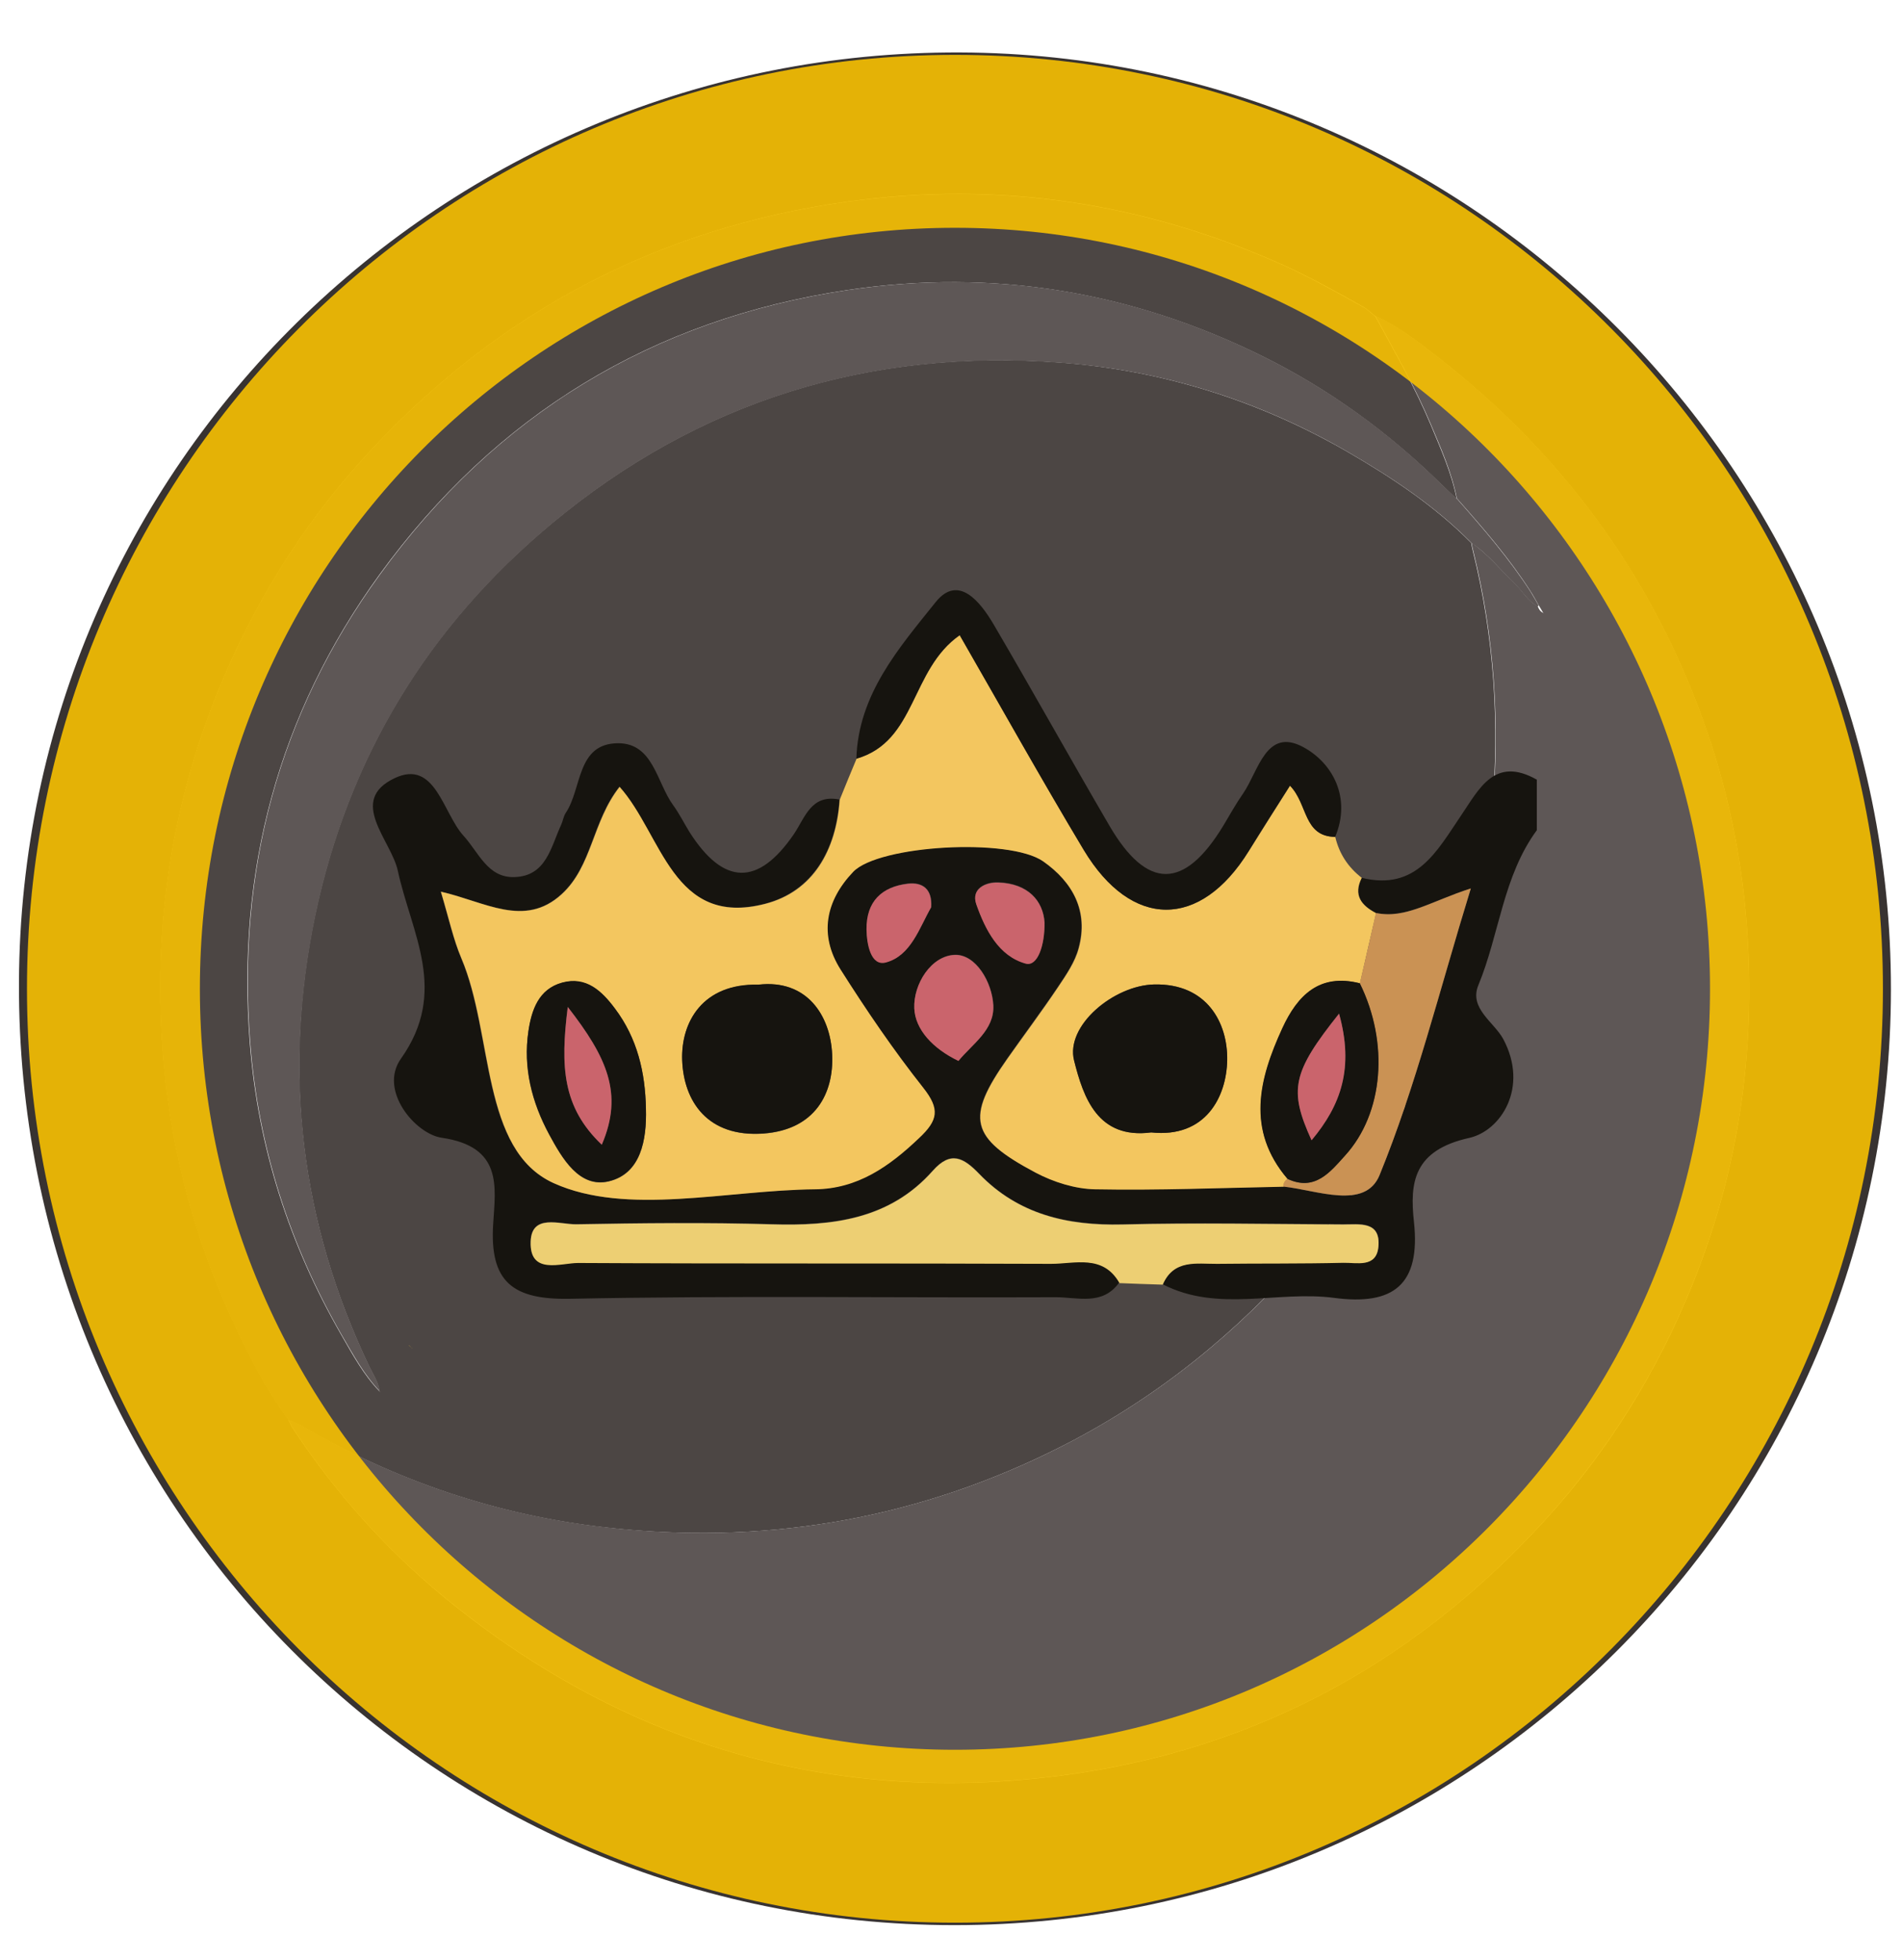 <svg width="33" height="34" viewBox="0 0 33 34" fill="none" xmlns="http://www.w3.org/2000/svg">
<path d="M16.559 33.398C7.553 33.398 0.291 26.11 0.329 17.046C0.365 8.059 7.714 0.877 16.655 0.91C25.552 0.942 32.811 8.221 32.808 17.162C32.805 26.135 25.536 33.398 16.562 33.398H16.559ZM5.004 24.634C5.033 24.689 5.056 24.747 5.091 24.798C5.816 25.89 6.68 26.863 7.688 27.695C10.698 30.169 14.158 31.255 18.038 30.849C21.524 30.485 24.45 28.958 26.815 26.364C27.907 25.166 28.748 23.806 29.357 22.304C30.166 20.313 30.465 18.244 30.311 16.105C30.214 14.726 29.911 13.395 29.405 12.113C28.471 9.738 26.976 7.782 24.968 6.213C24.62 5.943 24.273 5.665 23.863 5.485C23.792 5.43 23.728 5.366 23.651 5.321C23.206 5.073 22.758 4.821 22.291 4.609C19.865 3.513 17.329 3.13 14.697 3.497C11.41 3.958 8.636 5.421 6.384 7.866C5.391 8.942 4.602 10.154 3.999 11.488C3.036 13.624 2.649 15.867 2.82 18.199C2.933 19.727 3.29 21.202 3.906 22.614C4.215 23.319 4.55 24.009 5.008 24.631L5.004 24.634Z" fill="#383331"/>
<path d="M5.004 24.634C4.544 24.012 4.208 23.322 3.902 22.617C3.287 21.209 2.929 19.733 2.817 18.203C2.646 15.87 3.032 13.627 3.996 11.491C4.598 10.154 5.388 8.945 6.38 7.869C8.632 5.424 11.403 3.961 14.693 3.5C17.329 3.133 19.861 3.516 22.288 4.612C22.755 4.824 23.199 5.076 23.647 5.324C23.725 5.366 23.789 5.433 23.86 5.488C24.198 6.107 24.549 6.716 24.823 7.37C24.997 7.789 25.187 8.208 25.274 8.659C25.184 8.572 25.094 8.488 25.004 8.401C24.089 7.502 23.061 6.754 21.91 6.184C19.633 5.056 17.226 4.657 14.709 5.031C11.316 5.536 8.597 7.199 6.583 9.97C4.827 12.39 4.102 15.116 4.334 18.093C4.476 19.904 5.017 21.589 5.923 23.161C6.119 23.503 6.309 23.851 6.583 24.137C6.596 24.15 6.612 24.163 6.625 24.176L6.631 24.192L6.622 24.176C6.622 24.176 6.596 24.147 6.583 24.134C6.564 23.98 6.474 23.851 6.409 23.715C5.211 21.212 4.898 18.592 5.465 15.883C6.039 13.144 7.418 10.869 9.57 9.081C12.128 6.951 15.093 6.039 18.402 6.29C20.174 6.426 21.836 6.948 23.377 7.837C24.15 8.285 24.894 8.778 25.526 9.419C25.535 9.467 25.542 9.512 25.555 9.561C25.922 11.046 26.022 12.551 25.887 14.075C25.784 15.251 25.526 16.398 25.12 17.51C24.511 19.182 23.615 20.687 22.426 22.005C21.224 23.335 19.823 24.415 18.195 25.204C15.756 26.39 13.188 26.802 10.504 26.499C8.623 26.287 6.863 25.691 5.227 24.734C5.156 24.692 5.075 24.666 4.998 24.634H5.004Z" fill="#4C4644"/>
<path d="M25.277 8.652C25.19 8.201 25.003 7.785 24.826 7.363C24.552 6.712 24.201 6.1 23.863 5.482C24.272 5.662 24.62 5.939 24.968 6.21C26.975 7.776 28.47 9.732 29.405 12.109C29.911 13.392 30.213 14.723 30.31 16.102C30.465 18.244 30.165 20.313 29.356 22.301C28.747 23.802 27.906 25.159 26.814 26.361C24.452 28.958 21.523 30.482 18.037 30.846C14.158 31.252 10.7 30.166 7.688 27.691C6.679 26.863 5.816 25.887 5.091 24.795C5.055 24.743 5.033 24.685 5.004 24.63C5.081 24.663 5.162 24.688 5.233 24.73C6.866 25.691 8.629 26.283 10.51 26.496C13.194 26.802 15.762 26.387 18.201 25.201C19.826 24.411 21.227 23.335 22.432 22.001C23.621 20.683 24.517 19.179 25.126 17.506C25.532 16.392 25.79 15.248 25.893 14.072C26.028 12.551 25.928 11.043 25.561 9.558C25.548 9.512 25.541 9.464 25.532 9.416C25.825 9.619 26.044 9.896 26.299 10.141C26.427 10.263 26.511 10.434 26.679 10.514C26.695 10.563 26.721 10.605 26.769 10.63C26.772 10.634 26.779 10.637 26.782 10.64C26.779 10.637 26.776 10.63 26.772 10.627C26.747 10.585 26.721 10.54 26.695 10.498C26.65 10.421 26.608 10.341 26.56 10.266C26.186 9.683 25.735 9.164 25.277 8.646V8.652Z" fill="#5E5756"/>
<path d="M25.278 8.652C25.736 9.171 26.187 9.693 26.561 10.273C26.609 10.35 26.651 10.428 26.696 10.505C26.689 10.511 26.683 10.514 26.68 10.521C26.512 10.437 26.425 10.27 26.299 10.147C26.045 9.902 25.829 9.622 25.533 9.422C24.901 8.781 24.157 8.288 23.384 7.84C21.843 6.948 20.177 6.426 18.409 6.294C15.096 6.045 12.132 6.954 9.577 9.084C7.428 10.872 6.045 13.147 5.472 15.886C4.905 18.596 5.214 21.212 6.416 23.719C6.48 23.854 6.571 23.983 6.59 24.137C6.316 23.851 6.126 23.5 5.929 23.161C5.024 21.592 4.483 19.904 4.341 18.093C4.109 15.112 4.831 12.387 6.59 9.97C8.601 7.199 11.323 5.536 14.716 5.031C17.233 4.657 19.639 5.053 21.917 6.184C23.068 6.754 24.096 7.499 25.011 8.401C25.101 8.488 25.191 8.572 25.281 8.659V8.652H25.278Z" fill="#5E5756"/>
<path d="M7.141 23.387L7.151 23.401L7.144 23.384L7.141 23.387Z" fill="#B69942"/>
<path d="M7.098 23.338C7.098 23.338 7.128 23.371 7.141 23.384C7.141 23.384 7.108 23.355 7.095 23.342V23.338H7.098Z" fill="#B69942"/>
<path d="M16.569 31.856C24.632 31.856 31.169 25.273 31.169 17.154C31.169 9.034 24.632 2.452 16.569 2.452C8.505 2.452 1.968 9.034 1.968 17.154C1.968 25.273 8.505 31.856 16.569 31.856Z" stroke="#FBC300" stroke-opacity="0.88" stroke-width="3" stroke-miterlimit="10"/>
<path d="M26.667 14.399C26.076 15.201 26.017 16.203 25.65 17.091C25.483 17.494 25.924 17.732 26.082 18.027C26.53 18.868 26.038 19.619 25.492 19.741C24.523 19.956 24.458 20.516 24.532 21.196C24.651 22.293 24.172 22.651 23.152 22.517C22.165 22.385 21.134 22.776 20.174 22.281C20.365 21.84 20.761 21.926 21.116 21.92C21.846 21.911 22.574 21.92 23.304 21.902C23.537 21.896 23.879 21.995 23.915 21.628C23.96 21.172 23.584 21.241 23.304 21.238C22.028 21.229 20.749 21.205 19.476 21.238C18.52 21.262 17.664 21.065 16.987 20.358C16.719 20.078 16.495 19.956 16.185 20.305C15.437 21.151 14.447 21.267 13.389 21.235C12.259 21.202 11.13 21.214 9.997 21.235C9.71 21.241 9.225 21.047 9.207 21.533C9.186 22.12 9.725 21.905 10.032 21.905C12.766 21.923 15.503 21.909 18.236 21.92C18.651 21.92 19.134 21.753 19.42 22.248C19.128 22.66 18.689 22.502 18.311 22.505C15.506 22.517 12.697 22.475 9.895 22.532C8.897 22.552 8.491 22.242 8.557 21.229C8.596 20.591 8.727 19.893 7.662 19.738C7.209 19.673 6.565 18.919 6.956 18.367C7.788 17.195 7.138 16.194 6.902 15.106C6.789 14.578 6.023 13.889 6.849 13.499C7.552 13.168 7.683 14.104 8.041 14.498C8.306 14.787 8.461 15.234 8.929 15.216C9.481 15.198 9.558 14.691 9.737 14.307C9.767 14.241 9.776 14.164 9.815 14.104C10.101 13.681 10 12.9 10.721 12.894C11.335 12.891 11.392 13.573 11.678 13.967C11.785 14.113 11.866 14.277 11.961 14.432C12.554 15.365 13.154 15.377 13.774 14.471C13.97 14.182 14.072 13.773 14.564 13.871C14.504 14.742 14.104 15.46 13.27 15.678C11.663 16.092 11.487 14.48 10.745 13.648C10.268 14.25 10.274 15.025 9.74 15.511C9.096 16.101 8.408 15.639 7.645 15.466C7.788 15.943 7.862 16.295 7.999 16.62C8.563 17.947 8.333 19.947 9.6 20.522C10.864 21.098 12.599 20.648 14.131 20.63C14.871 20.621 15.419 20.233 15.941 19.741C16.269 19.431 16.302 19.235 16.015 18.871C15.497 18.215 15.029 17.52 14.579 16.817C14.2 16.218 14.319 15.627 14.796 15.124C15.237 14.659 17.506 14.527 18.096 14.942C18.609 15.302 18.886 15.806 18.71 16.45C18.645 16.689 18.496 16.909 18.355 17.118C18.072 17.538 17.765 17.947 17.473 18.364C16.749 19.395 16.82 19.735 17.962 20.34C18.272 20.504 18.648 20.624 18.997 20.63C20.084 20.651 21.176 20.606 22.264 20.585C22.851 20.648 23.689 20.999 23.936 20.385C24.565 18.844 24.965 17.21 25.519 15.413C24.821 15.636 24.383 15.943 23.873 15.839C23.617 15.708 23.477 15.526 23.623 15.228C24.574 15.463 24.932 14.763 25.349 14.149C25.662 13.69 25.93 13.111 26.664 13.526V14.402L26.667 14.399ZM16.63 18.403C16.874 18.105 17.253 17.872 17.235 17.44C17.214 17.034 16.931 16.555 16.573 16.563C16.159 16.572 15.845 17.073 15.863 17.491C15.878 17.857 16.185 18.188 16.63 18.403ZM16.159 15.735C16.179 15.419 16.006 15.3 15.759 15.326C15.3 15.38 15.032 15.639 15.038 16.119C15.038 16.376 15.115 16.763 15.374 16.692C15.81 16.575 15.956 16.087 16.159 15.735ZM18.123 16C18.096 15.618 17.831 15.323 17.321 15.305C17.104 15.296 16.844 15.413 16.939 15.684C17.095 16.125 17.33 16.584 17.798 16.712C18.001 16.769 18.126 16.396 18.123 15.997V16Z" fill="#16140F"/>
<path d="M23.626 15.231C23.477 15.529 23.617 15.708 23.876 15.842C23.781 16.248 23.689 16.653 23.596 17.061C22.892 16.883 22.511 17.273 22.252 17.84C21.846 18.722 21.62 19.607 22.341 20.454C22.296 20.487 22.27 20.531 22.27 20.588C21.181 20.609 20.09 20.654 19.002 20.633C18.654 20.627 18.278 20.508 17.968 20.344C16.826 19.738 16.755 19.396 17.479 18.367C17.771 17.953 18.078 17.544 18.361 17.121C18.501 16.912 18.654 16.689 18.716 16.453C18.892 15.809 18.615 15.306 18.102 14.945C17.512 14.53 15.243 14.662 14.802 15.127C14.325 15.628 14.206 16.221 14.584 16.82C15.031 17.526 15.502 18.218 16.021 18.874C16.31 19.241 16.278 19.434 15.947 19.744C15.428 20.239 14.877 20.627 14.137 20.633C12.608 20.648 10.873 21.098 9.606 20.526C8.339 19.95 8.569 17.947 8.005 16.623C7.868 16.301 7.793 15.95 7.65 15.47C8.414 15.643 9.099 16.105 9.746 15.514C10.277 15.028 10.277 14.253 10.751 13.651C11.493 14.483 11.669 16.096 13.276 15.681C14.11 15.467 14.51 14.748 14.569 13.875C14.665 13.636 14.763 13.398 14.862 13.162C15.905 12.861 15.792 11.621 16.653 11.019C17.372 12.265 18.069 13.517 18.805 14.745C19.634 16.125 20.827 16.122 21.667 14.766C21.903 14.387 22.141 14.012 22.383 13.63C22.699 13.949 22.612 14.51 23.167 14.519C23.235 14.811 23.39 15.046 23.629 15.231H23.626ZM19.974 19.646C20.916 19.747 21.28 19.029 21.292 18.394C21.304 17.75 20.943 17.058 20.025 17.079C19.327 17.094 18.484 17.792 18.636 18.4C18.799 19.041 19.047 19.765 19.974 19.646ZM13.156 17.085C12.191 17.061 11.812 17.735 11.836 18.397C11.863 19.107 12.277 19.735 13.243 19.667C14.149 19.601 14.468 18.963 14.438 18.299C14.408 17.616 13.991 16.984 13.156 17.085ZM11.207 19.241C11.198 18.609 11.058 18.015 10.67 17.5C10.441 17.193 10.169 16.939 9.755 17.049C9.347 17.16 9.224 17.526 9.168 17.893C9.072 18.528 9.227 19.127 9.528 19.682C9.752 20.096 10.05 20.618 10.563 20.496C11.12 20.364 11.222 19.78 11.207 19.238V19.241Z" fill="#F3C65F"/>
<path d="M19.42 22.254C19.134 21.759 18.651 21.926 18.236 21.926C15.503 21.914 12.766 21.926 10.032 21.911C9.728 21.911 9.186 22.126 9.207 21.539C9.225 21.053 9.71 21.244 9.997 21.241C11.126 21.22 12.256 21.208 13.389 21.241C14.444 21.273 15.437 21.157 16.185 20.311C16.495 19.962 16.716 20.084 16.987 20.364C17.667 21.071 18.522 21.267 19.476 21.244C20.752 21.211 22.028 21.238 23.304 21.244C23.584 21.244 23.96 21.178 23.915 21.634C23.879 22.001 23.537 21.902 23.304 21.908C22.574 21.926 21.846 21.917 21.116 21.926C20.761 21.929 20.365 21.843 20.174 22.287C19.921 22.278 19.67 22.272 19.417 22.26L19.42 22.254Z" fill="#EDCF73"/>
<path d="M23.164 14.519C22.609 14.51 22.693 13.949 22.38 13.63C22.135 14.015 21.897 14.388 21.664 14.766C20.823 16.123 19.631 16.123 18.802 14.745C18.066 13.517 17.368 12.268 16.65 11.019C15.789 11.621 15.902 12.861 14.858 13.162C14.891 12.044 15.601 11.237 16.233 10.447C16.629 9.952 17.011 10.447 17.237 10.828C17.917 11.988 18.57 13.162 19.247 14.322C19.902 15.446 20.549 15.44 21.226 14.322C21.339 14.134 21.444 13.943 21.569 13.765C21.837 13.374 21.968 12.611 22.615 12.963C23.116 13.234 23.453 13.836 23.164 14.522V14.519Z" fill="#16140F"/>
<path d="M23.593 17.059C23.689 16.653 23.781 16.248 23.873 15.839C24.386 15.947 24.824 15.637 25.519 15.413C24.965 17.214 24.565 18.847 23.936 20.385C23.686 20.997 22.848 20.645 22.264 20.585C22.264 20.529 22.288 20.484 22.335 20.451C22.812 20.675 23.078 20.332 23.334 20.049C24.008 19.312 24.1 18.09 23.59 17.059H23.593Z" fill="#CA9254"/>
<path d="M16.629 18.406C16.185 18.194 15.878 17.86 15.863 17.494C15.845 17.076 16.155 16.576 16.573 16.567C16.93 16.561 17.213 17.038 17.234 17.443C17.255 17.869 16.874 18.108 16.629 18.406Z" fill="#CA646C"/>
<path d="M16.155 15.741C15.95 16.096 15.806 16.581 15.371 16.698C15.109 16.769 15.037 16.382 15.034 16.125C15.028 15.642 15.297 15.383 15.756 15.332C16.006 15.306 16.176 15.422 16.155 15.741Z" fill="#CA646C"/>
<path d="M18.123 16.003C18.129 16.4 18.003 16.772 17.798 16.719C17.327 16.59 17.094 16.131 16.939 15.69C16.844 15.419 17.103 15.303 17.321 15.312C17.831 15.329 18.099 15.625 18.123 16.006V16.003Z" fill="#CA646C"/>
<path d="M19.974 19.646C19.047 19.768 18.797 19.044 18.636 18.4C18.481 17.792 19.327 17.094 20.025 17.079C20.943 17.058 21.304 17.747 21.292 18.394C21.28 19.032 20.916 19.747 19.974 19.646Z" fill="#16140F"/>
<path d="M13.157 17.082C13.997 16.984 14.409 17.613 14.438 18.296C14.468 18.957 14.152 19.598 13.243 19.664C12.277 19.733 11.863 19.107 11.836 18.394C11.812 17.732 12.191 17.058 13.157 17.082Z" fill="#16140F"/>
<path d="M23.593 17.058C24.103 18.09 24.007 19.312 23.337 20.048C23.08 20.332 22.815 20.674 22.338 20.451C21.616 19.604 21.843 18.719 22.248 17.837C22.511 17.267 22.892 16.88 23.593 17.058ZM23.232 17.583C22.419 18.606 22.362 18.907 22.755 19.78C23.268 19.169 23.492 18.522 23.232 17.583Z" fill="#16140F"/>
<path d="M11.207 19.235C11.222 19.777 11.117 20.358 10.563 20.492C10.05 20.612 9.755 20.096 9.528 19.679C9.23 19.124 9.075 18.522 9.168 17.89C9.221 17.523 9.344 17.157 9.755 17.046C10.169 16.933 10.441 17.189 10.67 17.497C11.058 18.012 11.195 18.605 11.207 19.237V19.235ZM9.85 17.467C9.719 18.51 9.761 19.208 10.441 19.858C10.819 18.969 10.527 18.334 9.85 17.467Z" fill="#16140F"/>
<path d="M23.233 17.586C23.495 18.525 23.268 19.172 22.756 19.783C22.359 18.91 22.416 18.609 23.233 17.586Z" fill="#CA646C"/>
<path d="M9.851 17.47C10.527 18.34 10.823 18.972 10.441 19.86C9.761 19.211 9.72 18.513 9.851 17.47Z" fill="#CA646C"/>
</svg>
